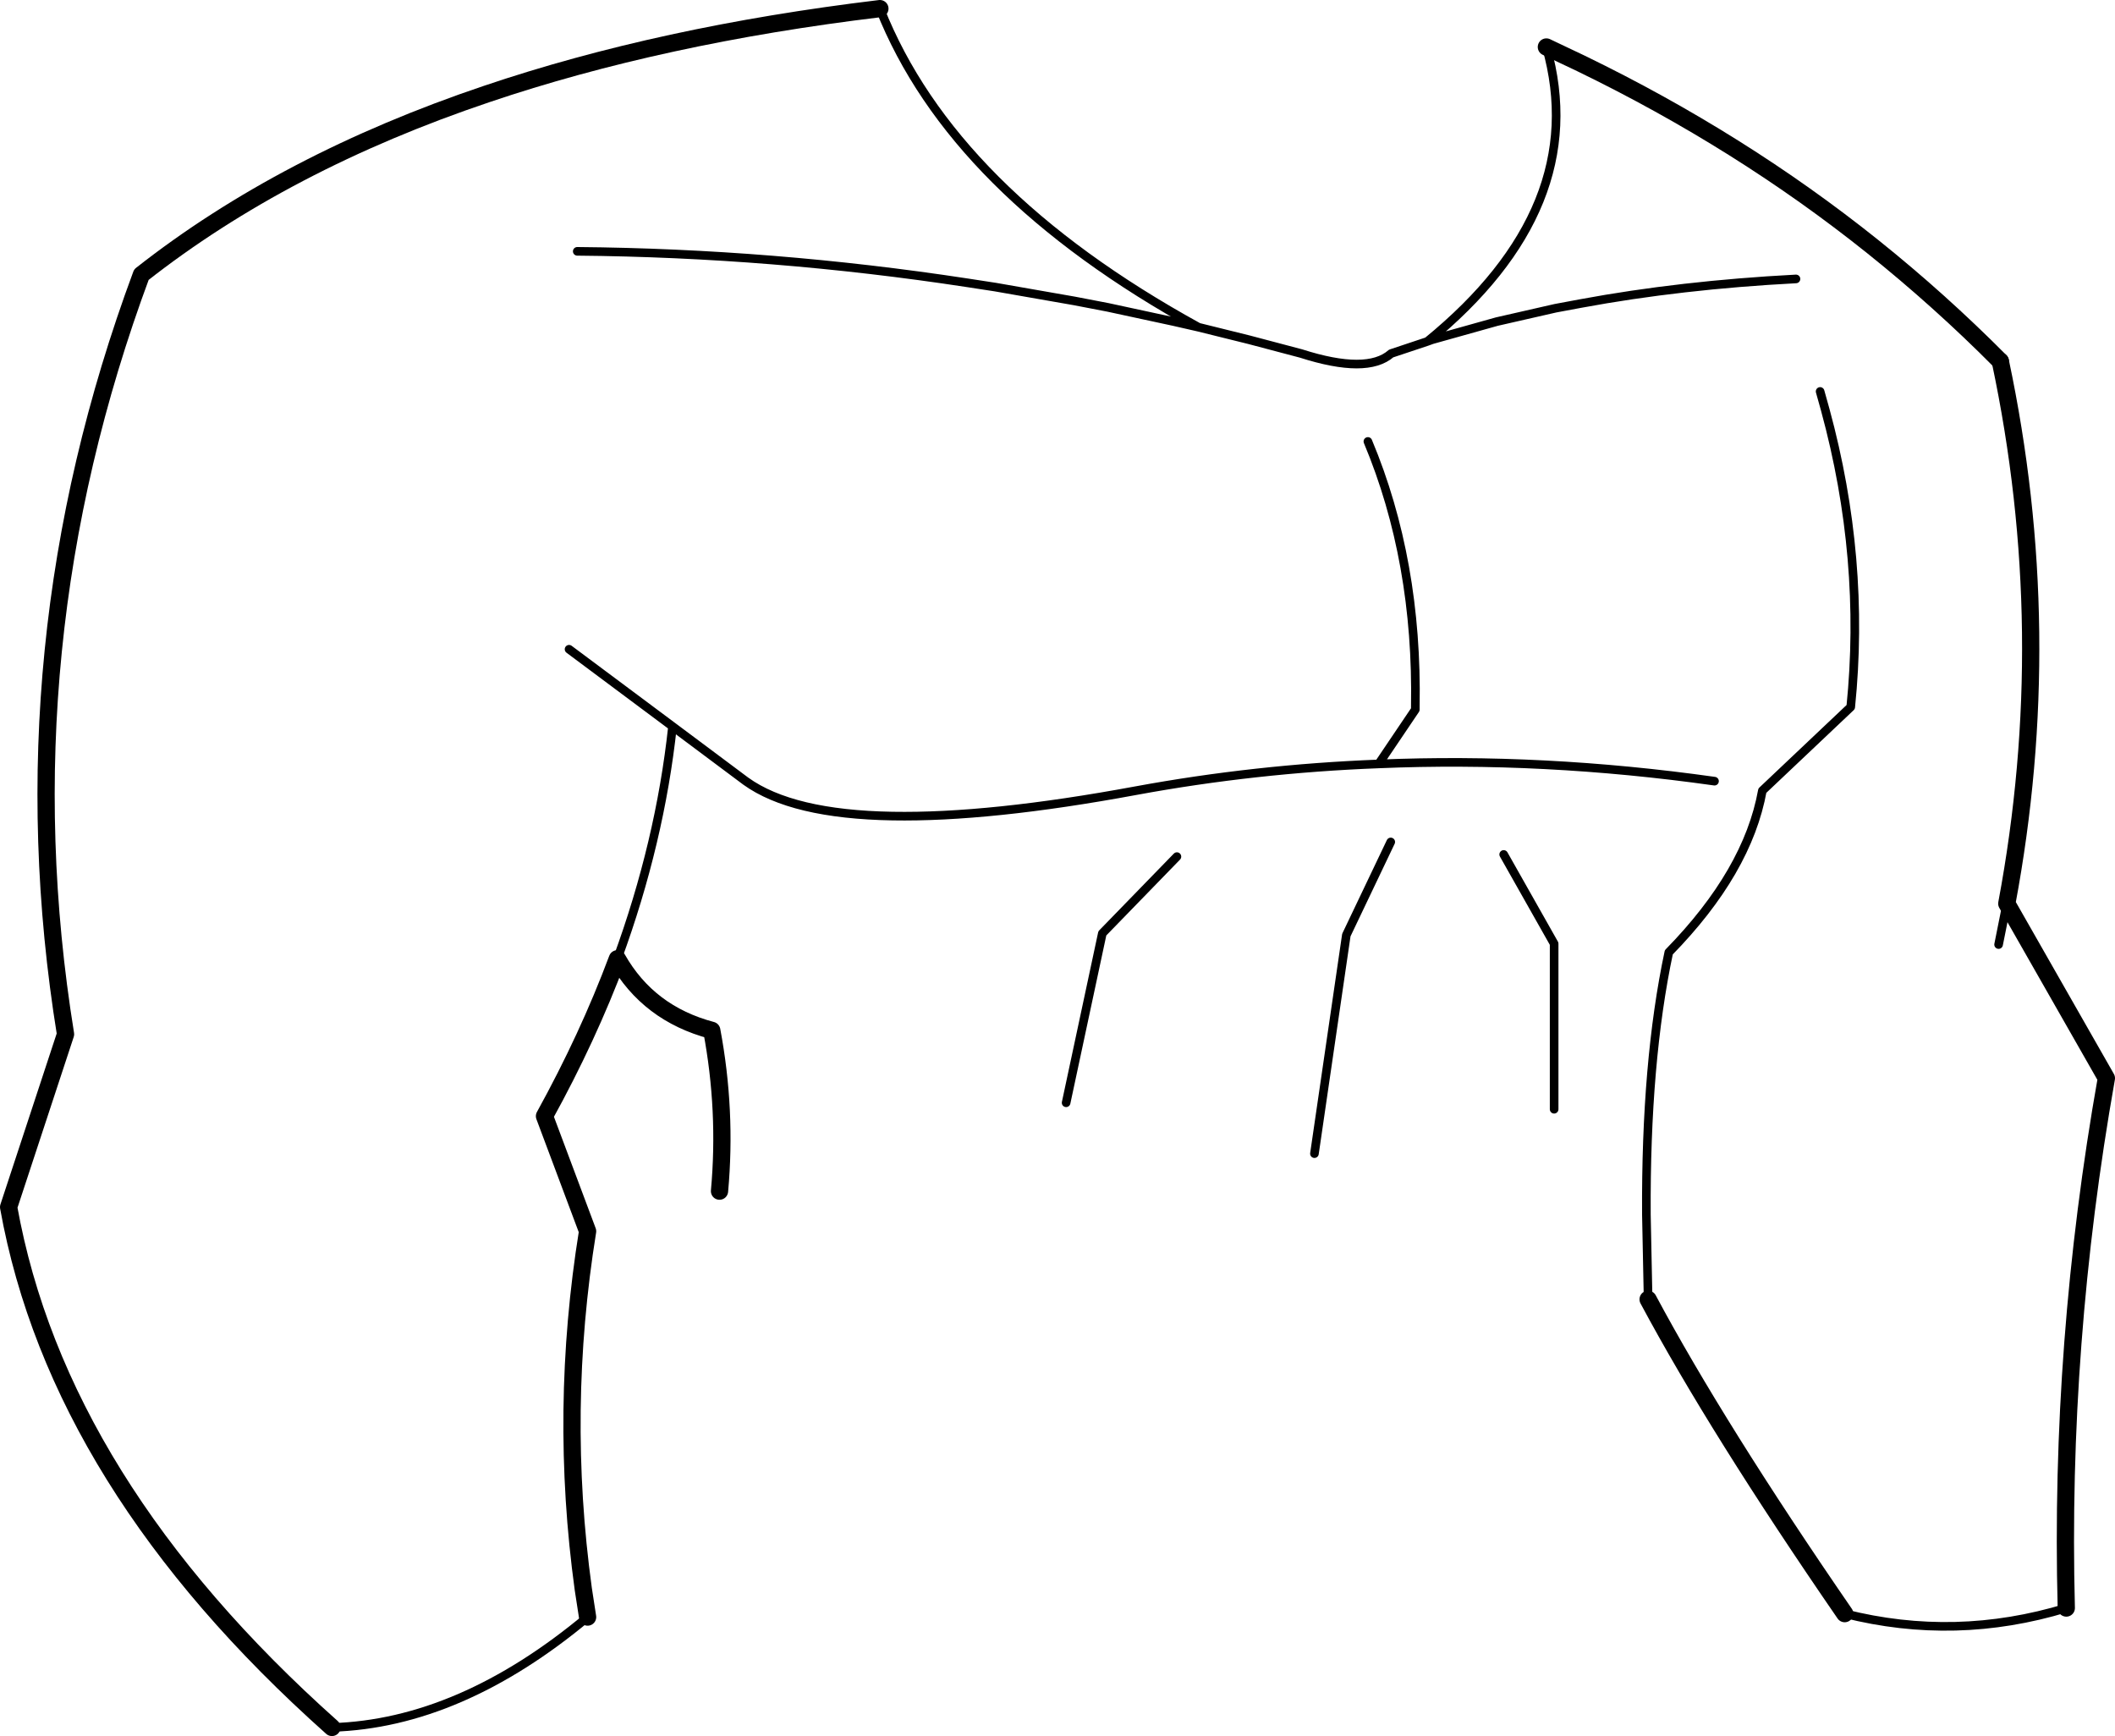 <?xml version="1.0" encoding="UTF-8" standalone="no"?>
<svg xmlns:xlink="http://www.w3.org/1999/xlink" height="201.35px" width="245.3px" xmlns="http://www.w3.org/2000/svg">
  <g transform="matrix(1.0, 0.0, 0.0, 1.0, -78.65, -105.3)">
    <path d="M180.7 106.3 Q155.35 109.35 135.1 116.2 111.65 124.1 95.05 137.15 79.0 180.4 86.25 225.25 L79.65 245.3 Q85.4 277.35 117.15 305.65 M146.8 292.85 L146.3 289.6 Q143.45 268.85 146.8 248.1 L141.8 234.75 Q146.85 225.6 150.25 216.5 153.85 222.85 161.2 224.8 162.95 234.1 162.1 243.45 M318.3 291.8 Q317.5 261.1 322.95 230.35 L311.4 210.1 Q317.3 178.6 310.65 147.2 M269.8 256.0 Q277.8 270.95 292.6 292.45" fill="none" stroke="#000000" stroke-linecap="round" stroke-linejoin="round" stroke-width="2.0"/>
    <path d="M145.6 134.45 Q168.25 134.65 190.85 138.1 L194.1 138.6 203.25 140.2 207.15 140.95 214.8 142.6 217.65 143.25 Q189.1 127.55 180.7 106.3 M117.15 305.65 Q132.0 305.2 146.8 292.85 M150.25 216.5 Q155.2 203.0 156.65 189.55 L144.65 180.6 M217.65 143.25 L223.5 144.7 229.55 146.3 Q237.2 148.75 240.0 146.3 L244.2 144.9 Q263.25 129.35 258.0 110.75 M156.65 189.55 L165.15 195.9 Q170.5 199.75 182.15 199.95 193.4 200.15 210.4 197.0 224.25 194.45 238.55 193.9 L242.8 187.6 242.8 187.25 Q243.1 170.35 237.3 156.5 M244.2 144.9 L244.75 144.7 252.25 142.6 259.05 141.05 262.0 140.5 Q273.6 138.35 286.95 137.65 M269.8 256.0 L269.6 246.15 Q269.5 228.45 272.2 215.75 281.35 206.4 283.05 197.0 L293.3 187.3 Q295.05 170.1 290.35 152.85 L289.75 150.7 M277.5 195.9 Q257.65 193.1 238.55 193.9 M311.4 210.1 L310.45 214.85 M253.05 204.4 L258.9 214.75 258.9 233.95 M292.6 292.45 Q305.45 295.7 318.3 291.8 M215.15 204.65 L206.5 213.55 202.3 233.2 M231.1 239.1 L234.8 213.75 239.95 202.95" fill="none" stroke="#000000" stroke-linecap="round" stroke-linejoin="round" stroke-width="1.0"/>
    <path d="M258.0 110.75 L259.05 111.25 262.0 112.65 Q280.55 121.65 295.85 133.9 303.65 140.15 310.65 147.2" fill="none" stroke="#000000" stroke-linecap="round" stroke-linejoin="round" stroke-width="2.0"/>
  </g>
</svg>
